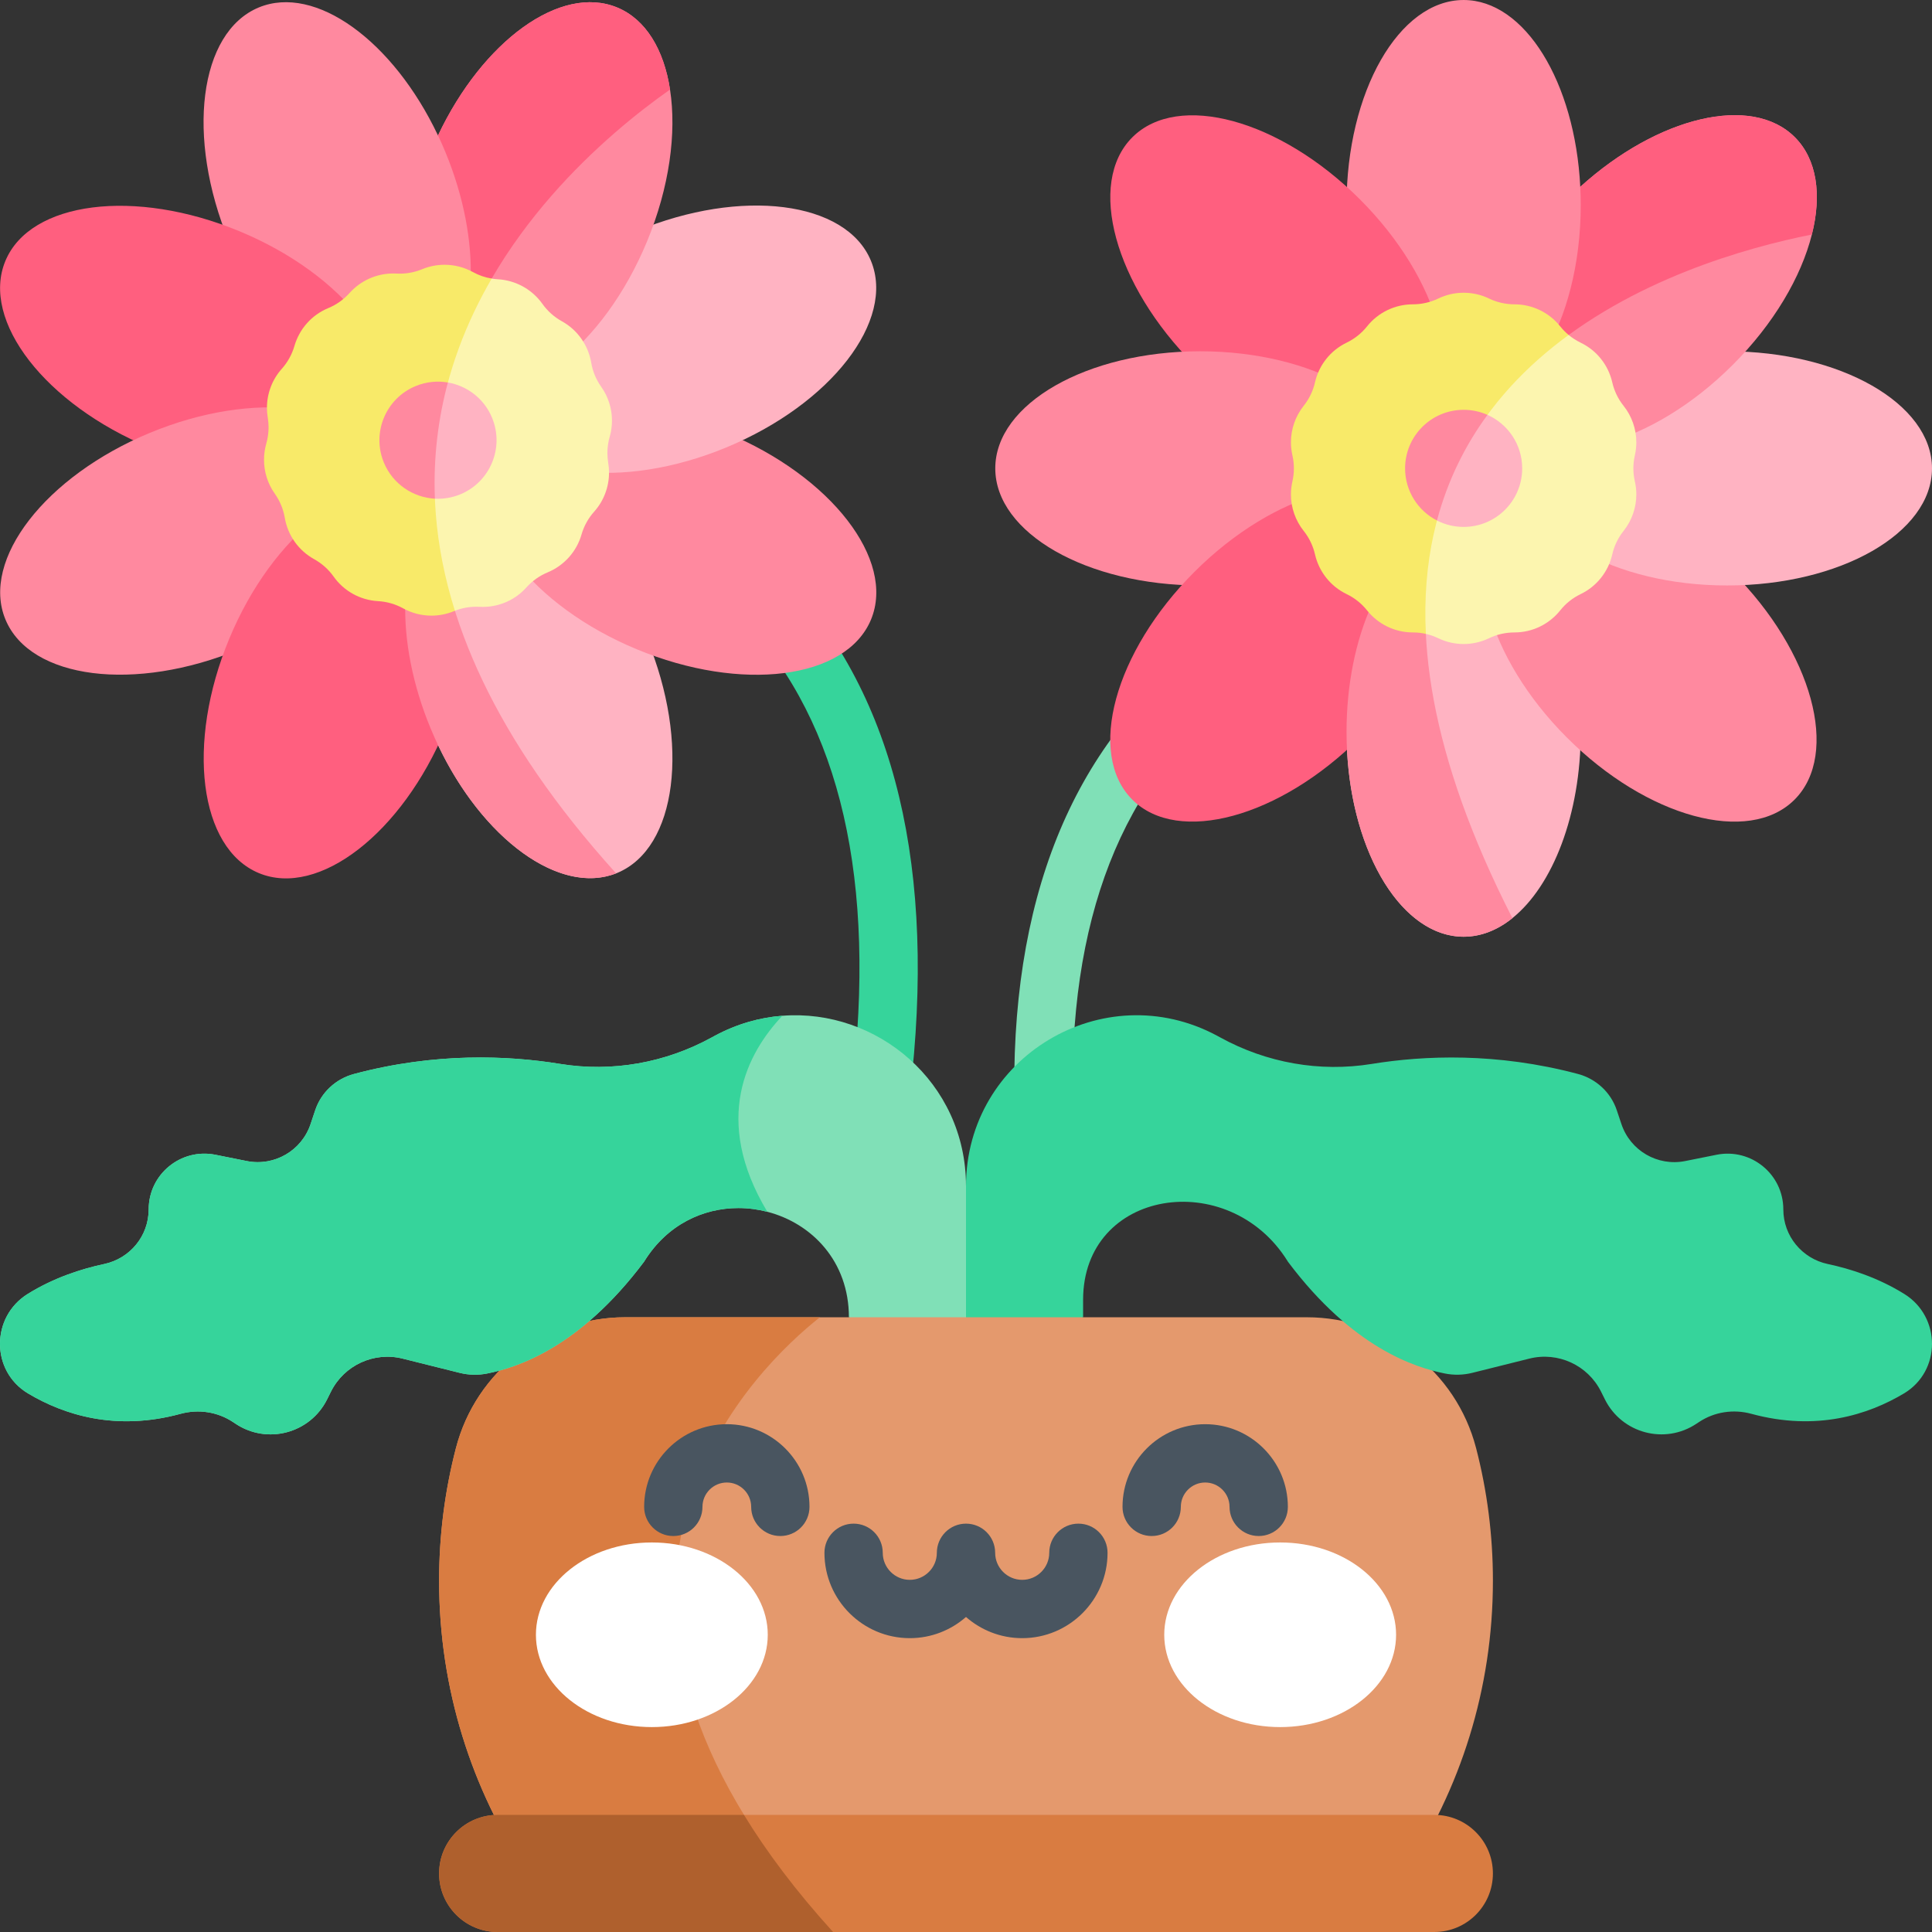 <svg id="Capa_1" enable-background="new 0 0 512 512" height="512" viewBox="0 0 512 512" width="512" xmlns="http://www.w3.org/2000/svg"><rect x="0" y="0" width="512" height="512" fill="#333333" stroke="none"/><g><path d="m395.637 418.911c0 28.704-8.665 55.389-23.522 77.571h-232.229c-14.857-22.182-23.522-48.867-23.522-77.571 0-12.137 1.545-23.924 4.461-35.154 5.296-20.421 23.769-34.669 44.88-34.669h59.263l30.487-13.445 31.579 13.445h59.263c21.111 0 39.584 14.249 44.88 34.669 2.915 11.231 4.46 23.017 4.46 35.154z" fill="#e4996d"/><path d="m207.824 496.482h-67.938c-14.857-22.182-23.522-48.867-23.522-77.571 0-12.137 1.545-23.924 4.461-35.154 5.296-20.421 23.769-34.669 44.88-34.669h51.577c-16.763 13.27-71.533 65.888-9.458 147.394z" fill="#d97c41"/><path d="m418.788 49.507c-1.391-27.746-14.702-49.506-30.909-49.506-17.134 0-31.033 24.315-31.033 54.307s13.899 54.297 31.033 54.297c2.411 0 4.76-.484 7.006-1.391l26.994.226 7.19-34.022z" fill="#ff899f"/><path d="m232.739 302.516c-.348 0-.699-.024-1.054-.072-4.228-.577-7.189-4.472-6.612-8.7 7.618-55.859-.928-98.454-25.396-126.606-30.159-34.699-75.118-35.287-75.569-35.289-4.261-.018-7.712-3.482-7.703-7.743.009-4.262 3.458-7.711 7.719-7.711 2.114 0 52.175.46 87.063 40.428 27.636 31.66 37.46 78.429 29.2 139.009-.53 3.874-3.845 6.684-7.648 6.684z" fill="#36d49b"/><path d="m279.263 333.546c-3.804 0-7.117-2.81-7.647-6.684-8.26-60.579 1.564-107.349 29.199-139.009 34.888-39.969 84.949-40.428 87.063-40.428 4.268 0 7.727 3.46 7.727 7.727 0 4.264-3.453 7.721-7.716 7.727-.698.006-45.489.688-75.564 35.289-24.469 28.151-33.014 70.747-25.396 126.605.577 4.228-2.385 8.124-6.612 8.7-.353.05-.706.073-1.054.073z" fill="#80e0b7"/><ellipse cx="338.511" cy="74.755" fill="#ff5f7f" rx="31.03" ry="54.303" transform="matrix(.707 -.707 .707 .707 46.288 261.258)"/><ellipse cx="318.061" cy="124.123" fill="#ff899f" rx="54.303" ry="31.03"/><ellipse cx="338.511" cy="173.492" fill="#ff5f7f" rx="54.303" ry="31.03" transform="matrix(.707 -.707 .707 .707 -23.53 290.178)"/><path d="m418.912 193.945c0 21.914-7.429 40.8-18.113 49.372-3.936 3.163-8.304 4.925-12.92 4.925-16.207 0-29.518-21.76-30.909-49.496l7.387-18.7-1.669-17.814c4.152-10.076 10.231-17.567 17.288-20.812 2.524-1.164 5.172-1.782 7.902-1.782 17.135 0 31.034 24.315 31.034 54.307z" fill="#ffb3c2"/><path d="m400.799 243.317c-3.936 3.163-8.304 4.925-12.92 4.925-17.134 0-31.033-24.315-31.033-54.297 0-25.211 9.819-46.415 23.13-52.525-5.655 25.387-1.287 58.563 20.823 101.897z" fill="#ff899f"/><ellipse cx="437.248" cy="173.492" fill="#ff899f" rx="31.03" ry="54.303" transform="matrix(.707 -.707 .707 .707 5.39 359.996)"/><ellipse cx="457.697" cy="124.123" fill="#ffb3c2" rx="54.303" ry="31.03"/><path d="m480.163 62.15c-2.802 11.168-10.056 23.635-20.977 34.546-21.204 21.204-48.218 28.581-60.334 16.454-1.411-1.412-2.555-3.029-3.441-4.812-.196-.371-.361-.742-.525-1.123.762-.309 1.525-.67 2.267-1.082 4.472-2.432 8.51-6.604 11.859-12.055 0-.02.01-.02.01-.02 6.089-9.912 9.891-24.047 9.891-39.749 0-1.618-.041-3.225-.124-4.801 20.596-18.638 45.395-24.614 56.862-13.147 5.872 5.873 7.17 15.259 4.512 25.789z" fill="#ff899f"/><path d="m480.163 62.15c-17.165 3.41-47.827 11.931-71.142 31.908 6.089-9.912 9.891-24.047 9.891-39.749 0-1.618-.041-3.225-.124-4.801 20.596-18.638 45.395-24.614 56.862-13.147 5.873 5.873 7.171 15.259 4.513 25.789z" fill="#ff5f7f"/><path d="m433.254 127.574c.258 1.143.391 2.308.391 3.451 0 3.483-1.174 6.903-3.379 9.674-1.453 1.824-2.483 3.946-2.998 6.223-.525 2.298-1.556 4.42-2.998 6.223-1.432 1.803-3.276 3.287-5.399 4.307-2.102 1.01-3.946 2.483-5.399 4.307-1.474 1.844-3.328 3.307-5.399 4.307-2.071.999-4.369 1.535-6.728 1.535-2.328 0-4.636.515-6.738 1.535-2.133 1.02-4.43 1.535-6.728 1.535s-4.595-.515-6.728-1.535c-1.051-.505-2.153-.896-3.287-1.154l-29.291-45.982 39.306-38.059 27.828 4.832c.968.793 2.03 1.474 3.163 2.03 2.122 1.02 3.966 2.493 5.399 4.297 1.442 1.803 2.473 3.925 2.998 6.223.515 2.277 1.545 4.399 2.998 6.223 2.205 2.772 3.379 6.192 3.379 9.675 0 1.143-.134 2.308-.391 3.451-.258 1.144-.392 2.298-.392 3.452.001 1.162.135 2.316.393 3.45z" fill="#fcf5af"/><path d="m377.865 167.982c-1.133-.258-2.287-.381-3.452-.381-2.359 0-4.657-.536-6.728-1.535s-3.925-2.462-5.399-4.307c-1.453-1.824-3.297-3.297-5.399-4.307-2.122-1.02-3.966-2.504-5.399-4.307-1.442-1.803-2.473-3.926-2.998-6.223-.515-2.277-1.545-4.399-2.998-6.223-2.205-2.771-3.379-6.192-3.379-9.674 0-1.144.134-2.308.391-3.451.258-1.133.392-2.287.392-3.452 0-1.154-.134-2.308-.392-3.452-.258-1.143-.391-2.308-.391-3.451 0-3.483 1.174-6.903 3.379-9.675 1.453-1.823 2.483-3.946 2.998-6.223.525-2.298 1.556-4.42 2.998-6.223 1.432-1.803 3.276-3.277 5.399-4.297 2.102-1.02 3.946-2.483 5.399-4.307 1.474-1.855 3.328-3.307 5.399-4.307 2.071-.999 4.369-1.535 6.728-1.535 2.328 0 4.636-.525 6.738-1.535 2.133-1.03 4.43-1.535 6.728-1.535s4.595.505 6.728 1.535c2.102 1.01 4.41 1.535 6.738 1.535 2.359 0 4.657.536 6.728 1.535s3.925 2.452 5.399 4.307c.67.835 1.411 1.597 2.236 2.277-22.038 16.095-39.698 40.966-37.843 79.211z" fill="#f8ea69"/><path d="m395.637 496.482c0 4.286-1.741 8.17-4.544 10.973-2.803 2.802-6.687 4.544-10.973 4.544h-248.24c-8.572 0-15.516-6.944-15.516-15.516 0-4.286 1.741-8.17 4.544-10.973 2.803-2.802 6.687-4.544 10.973-4.544h248.24c8.572 0 15.516 6.944 15.516 15.516z" fill="#d97c41"/><path d="m220.775 511.999h-88.894c-8.572 0-15.516-6.944-15.516-15.516 0-4.286 1.741-8.17 4.544-10.973 2.803-2.802 6.687-4.544 10.973-4.544h65.28c6.036 9.87 13.794 20.225 23.613 31.033z" fill="#af602d"/><path d="m403.396 124.122c0 8.572-6.944 15.516-15.516 15.516-2.545 0-4.945-.608-7.068-1.7l-3.647-10.633 6.11-15.836 10.921-1.525c5.419 2.422 9.2 7.852 9.2 14.178z" fill="#ffb3c2"/><path d="m394.195 109.945c-5.862 8.005-10.53 17.278-13.383 27.993-5.018-2.565-8.449-7.789-8.449-13.816 0-8.572 6.944-15.516 15.516-15.516 2.246 0 4.389.474 6.316 1.339z" fill="#ff899f"/><path d="m146.027 39.576-8.953 55.234-20.998 3.544c-1.731 1.7-3.719 3.039-5.945 3.966-15.825 6.553-37.966-10.581-49.444-38.286-11.477-27.714-7.943-55.491 7.882-62.054 14.981-6.202 35.607 8.809 47.507 33.918z" fill="#ff899f"/><ellipse cx="51.569" cy="89.939" fill="#ff5f7f" rx="31.03" ry="54.303" transform="matrix(.383 -.924 .924 .383 -51.258 103.165)"/><ellipse cx="51.569" cy="143.375" fill="#ff899f" rx="54.303" ry="31.03" transform="matrix(.924 -.383 .383 .924 -50.942 30.649)"/><ellipse cx="89.354" cy="181.161" fill="#ff5f7f" rx="54.303" ry="31.03" transform="matrix(.383 -.924 .924 .383 -112.211 194.386)"/><path d="m163.573 231.335c-.103.041-.196.083-.299.113-14.96 5.883-35.381-9.087-47.208-34.02l-1.257-23.697-7.428-12.23c-.021-10.932 2.751-20.204 8.067-25.892 1.865-2.009 4.059-3.575 6.563-4.616 15.836-6.563 37.967 10.581 49.444 38.296 11.477 27.706 7.954 55.483-7.882 62.046z" fill="#ffb3c2"/><path d="m115.448 135.61c2.019 27.736 15.3 59.86 47.826 95.838-15.815 6.223-37.75-10.88-49.156-38.409-9.664-23.336-8.685-46.714 1.33-57.429z" fill="#ff899f"/><ellipse cx="180.576" cy="143.375" fill="#ff899f" rx="31.03" ry="54.303" transform="matrix(.383 -.924 .924 .383 -20.989 255.338)"/><ellipse cx="180.576" cy="89.939" fill="#ffb3c2" rx="54.303" ry="31.03" transform="matrix(.924 -.383 .383 .924 -20.673 75.95)"/><path d="m171.455 64.025c-11.477 27.705-33.608 44.859-49.444 38.296-1.102-.453-2.133-1.01-3.112-1.669-1.01-.659-1.947-1.432-2.823-2.298 10.592-10.396 11.817-34.257 1.947-58.078-.618-1.494-1.267-2.957-1.947-4.379 11.89-25.109 32.516-40.12 47.497-33.907 7.593 3.142 12.364 11.169 13.992 21.739 1.772 11.458-.135 25.882-6.11 40.296z" fill="#ff899f"/><path d="m116.076 98.354c10.592-10.396 11.817-34.257 1.947-58.078-.618-1.494-1.267-2.957-1.947-4.379 11.89-25.109 32.516-40.12 47.497-33.907 7.593 3.142 12.364 11.169 13.992 21.739-16.567 11.663-47.919 38.069-58.665 76.922-1.011-.658-1.948-1.431-2.824-2.297z" fill="#ff5f7f"/><path d="m161.574 115.756c-.402 1.401-.608 2.844-.608 4.297 0 .866.072 1.741.216 2.596.144.865.216 1.741.216 2.607 0 3.781-1.38 7.47-3.936 10.334-1.556 1.731-2.699 3.802-3.348 6.038-.649 2.277-1.803 4.327-3.338 6.048-1.535 1.71-3.452 3.091-5.626 3.998-2.153.886-4.08 2.256-5.636 3.987-2.947 3.307-7.161 5.172-11.56 5.172-.289 0-.577 0-.876-.021-.278-.01-.556-.021-.835-.021-1.947 0-3.874.35-5.687 1.072l-35.216-19.699 11.23-58.573 33.732-9.767c.546.093 1.092.155 1.649.185 2.349.134 4.616.804 6.635 1.916 2.009 1.113 3.781 2.669 5.151 4.595 1.35 1.906 3.101 3.472 5.141 4.605 2.071 1.144 3.822 2.72 5.151 4.595 1.329 1.886 2.256 4.049 2.648 6.378.381 2.298 1.288 4.482 2.637 6.388 1.886 2.648 2.864 5.79 2.864 8.974.004 1.442-.202 2.885-.604 4.296z" fill="#fcf5af"/><path d="m120.558 161.862c-.103.031-.196.072-.289.113-1.906.783-3.915 1.174-5.935 1.174-2.596 0-5.182-.649-7.511-1.937-2.04-1.123-4.307-1.772-6.635-1.906-2.359-.134-4.616-.793-6.625-1.906-2.02-1.113-3.792-2.679-5.151-4.605-1.35-1.906-3.112-3.472-5.151-4.606-2.061-1.133-3.812-2.72-5.151-4.595-1.329-1.875-2.246-4.059-2.638-6.378-.392-2.298-1.298-4.482-2.648-6.388-1.886-2.648-2.854-5.801-2.854-8.984 0-1.432.196-2.875.598-4.286.402-1.401.608-2.843.608-4.296 0-.865-.072-1.741-.216-2.596-.144-.865-.216-1.741-.216-2.607 0-3.781 1.381-7.47 3.946-10.334 1.545-1.731 2.689-3.802 3.338-6.037.659-2.267 1.803-4.327 3.338-6.048s3.452-3.091 5.636-3.997c2.153-.886 4.07-2.256 5.625-3.987 2.967-3.307 7.181-5.182 11.591-5.182.289 0 .567 0 .855.021 2.318.134 4.647-.258 6.8-1.154 1.906-.783 3.925-1.175 5.945-1.175 2.586 0 5.172.649 7.501 1.927 1.556.865 3.235 1.442 4.987 1.731-13.385 23.047-20.865 52.668-9.748 88.038z" fill="#f8ea69"/><path d="m122.011 130.994c-2.215.917-4.523 1.278-6.759 1.164l-8.686-7.181.814-17.01 11.313-6.604c5.069.876 9.602 4.245 11.715 9.355 3.276 7.923-.485 16.99-8.397 20.276z" fill="#ffb3c2"/><path d="m115.252 132.159c-5.78-.319-11.148-3.864-13.518-9.561-3.276-7.923.484-17 8.397-20.276 2.813-1.164 5.77-1.442 8.562-.958-2.555 9.529-3.874 19.812-3.441 30.795z" fill="#ff899f"/><path d="m259.092 330.903-3.091 18.185h-31.033c0-14.867-9.849-24.902-21.616-27.952-2.493-.649-5.079-.989-7.676-.989-9.345 0-18.813 4.348-24.851 13.991-.103.155-.155.247-.155.247-17.154 22.862-33.691 28.014-41.531 29.6-2.432.495-4.935.433-7.356-.175l-15.063-3.761c-7.603-1.906-15.506 1.731-19.009 8.737l-1.041 2.092c-4.502 8.995-15.867 12.013-24.243 6.429l-.701-.464c-4.08-2.7-9.118-3.452-13.847-2.174-17.268 4.709-31.022.237-40.46-5.399-9.891-5.924-9.87-20.266-.083-26.355 6.975-4.338 14.342-6.676 20.256-7.933 3.431-.721 6.388-2.596 8.479-5.151 2.092-2.555 3.328-5.811 3.328-9.324 0-9.324 8.531-16.309 17.68-14.486l8.325 1.669c7.305 1.463 14.558-2.751 16.907-9.819l1.216-3.627c1.576-4.739 5.46-8.346 10.303-9.633 21.533-5.739 40.789-4.915 54.637-2.658 13.806 2.236 27.901-.289 40.161-7.026.268-.144.536-.299.814-.443 5.832-3.132 11.9-4.842 17.896-5.296 24.954-1.958 48.661 17.567 48.661 45.117z" fill="#80e0b7"/><path d="m203.353 321.136c-2.493-.649-5.079-.989-7.676-.989-9.345 0-18.813 4.348-24.851 13.991-.103.155-.155.247-.155.247-17.154 22.862-33.691 28.014-41.531 29.6-2.432.495-4.935.433-7.356-.175l-15.063-3.761c-7.603-1.906-15.506 1.731-19.009 8.737l-1.041 2.092c-4.502 8.995-15.867 12.013-24.243 6.429l-.701-.464c-4.08-2.7-9.118-3.452-13.847-2.174-17.268 4.709-31.022.237-40.46-5.399-9.891-5.924-9.87-20.266-.083-26.355 6.975-4.338 14.342-6.676 20.256-7.933 3.431-.721 6.388-2.596 8.479-5.151 2.092-2.555 3.328-5.811 3.328-9.324 0-9.324 8.531-16.309 17.68-14.486l8.325 1.669c7.305 1.463 14.558-2.751 16.907-9.819l1.216-3.627c1.576-4.739 5.46-8.346 10.303-9.633 21.533-5.739 40.789-4.915 54.637-2.658 13.806 2.236 27.901-.289 40.161-7.026.268-.144.536-.299.814-.443 5.832-3.132 11.9-4.842 17.896-5.296-9.261 9.798-18.74 27.396-3.986 51.948z" fill="#36d49b"/><path d="m256.001 349.091h31.03v-4.601c0-29.41 38.548-35.286 54.145-10.353.101.161.152.246.152.246 17.154 22.862 33.691 28.014 41.531 29.6 2.431.495 4.935.433 7.356-.175l15.063-3.761c7.603-1.906 15.506 1.731 19.009 8.737l1.041 2.092c4.502 8.995 15.866 12.013 24.243 6.429l.701-.464c4.08-2.7 9.124-3.453 13.844-2.168 17.273 4.702 31.026.237 40.463-5.404 9.891-5.924 9.87-20.266.083-26.355-6.975-4.338-14.342-6.676-20.256-7.933-3.431-.721-6.388-2.596-8.479-5.151s-3.328-5.811-3.328-9.324c0-9.324-8.531-16.31-17.68-14.486l-8.325 1.669c-7.305 1.463-14.558-2.751-16.907-9.819l-1.216-3.627c-1.576-4.739-5.461-8.346-10.303-9.633-21.535-5.732-40.787-4.908-54.634-2.659-13.81 2.242-27.902-.28-40.161-7.023-.269-.148-.541-.296-.816-.443-30.096-16.163-66.558 5.659-66.558 39.82 0 27.683.002 34.786.002 34.786z" fill="#36d49b"/><g><g><ellipse cx="172.745" cy="433.233" fill="#fff" rx="30.72" ry="24.464"/><ellipse cx="339.257" cy="433.233" fill="#fff" rx="30.72" ry="24.464"/><path d="m285.788 403.781c-4.268 0-7.727 3.46-7.727 7.727 0 3.952-3.215 7.166-7.167 7.166-3.951 0-7.166-3.215-7.166-7.166 0-4.268-3.459-7.727-7.727-7.727s-7.727 3.46-7.727 7.727c0 3.952-3.215 7.166-7.167 7.166-3.951 0-7.166-3.215-7.166-7.166 0-4.268-3.459-7.727-7.727-7.727s-7.727 3.46-7.727 7.727c0 12.473 10.147 22.621 22.62 22.621 5.7 0 10.911-2.124 14.894-5.616 3.982 3.492 9.193 5.616 14.893 5.616 12.473 0 22.621-10.148 22.621-22.621 0-4.267-3.459-7.727-7.727-7.727z" fill="#495560"/></g><g><path d="m206.796 407.062c-4.268 0-7.727-3.46-7.727-7.727 0-3.559-2.896-6.455-6.454-6.455-3.559 0-6.454 2.896-6.454 6.455 0 4.268-3.459 7.727-7.727 7.727s-7.727-3.46-7.727-7.727c0-12.081 9.828-21.909 21.909-21.909s21.909 9.829 21.909 21.909c-.002 4.268-3.461 7.727-7.729 7.727z" fill="#495560"/></g><g><path d="m333.569 407.062c-4.268 0-7.727-3.46-7.727-7.727 0-3.559-2.896-6.455-6.454-6.455-3.559 0-6.454 2.896-6.454 6.455 0 4.268-3.459 7.727-7.727 7.727s-7.727-3.46-7.727-7.727c0-12.081 9.828-21.909 21.909-21.909s21.909 9.829 21.909 21.909c-.001 4.268-3.461 7.727-7.729 7.727z" fill="#495560"/></g></g></g></svg>
